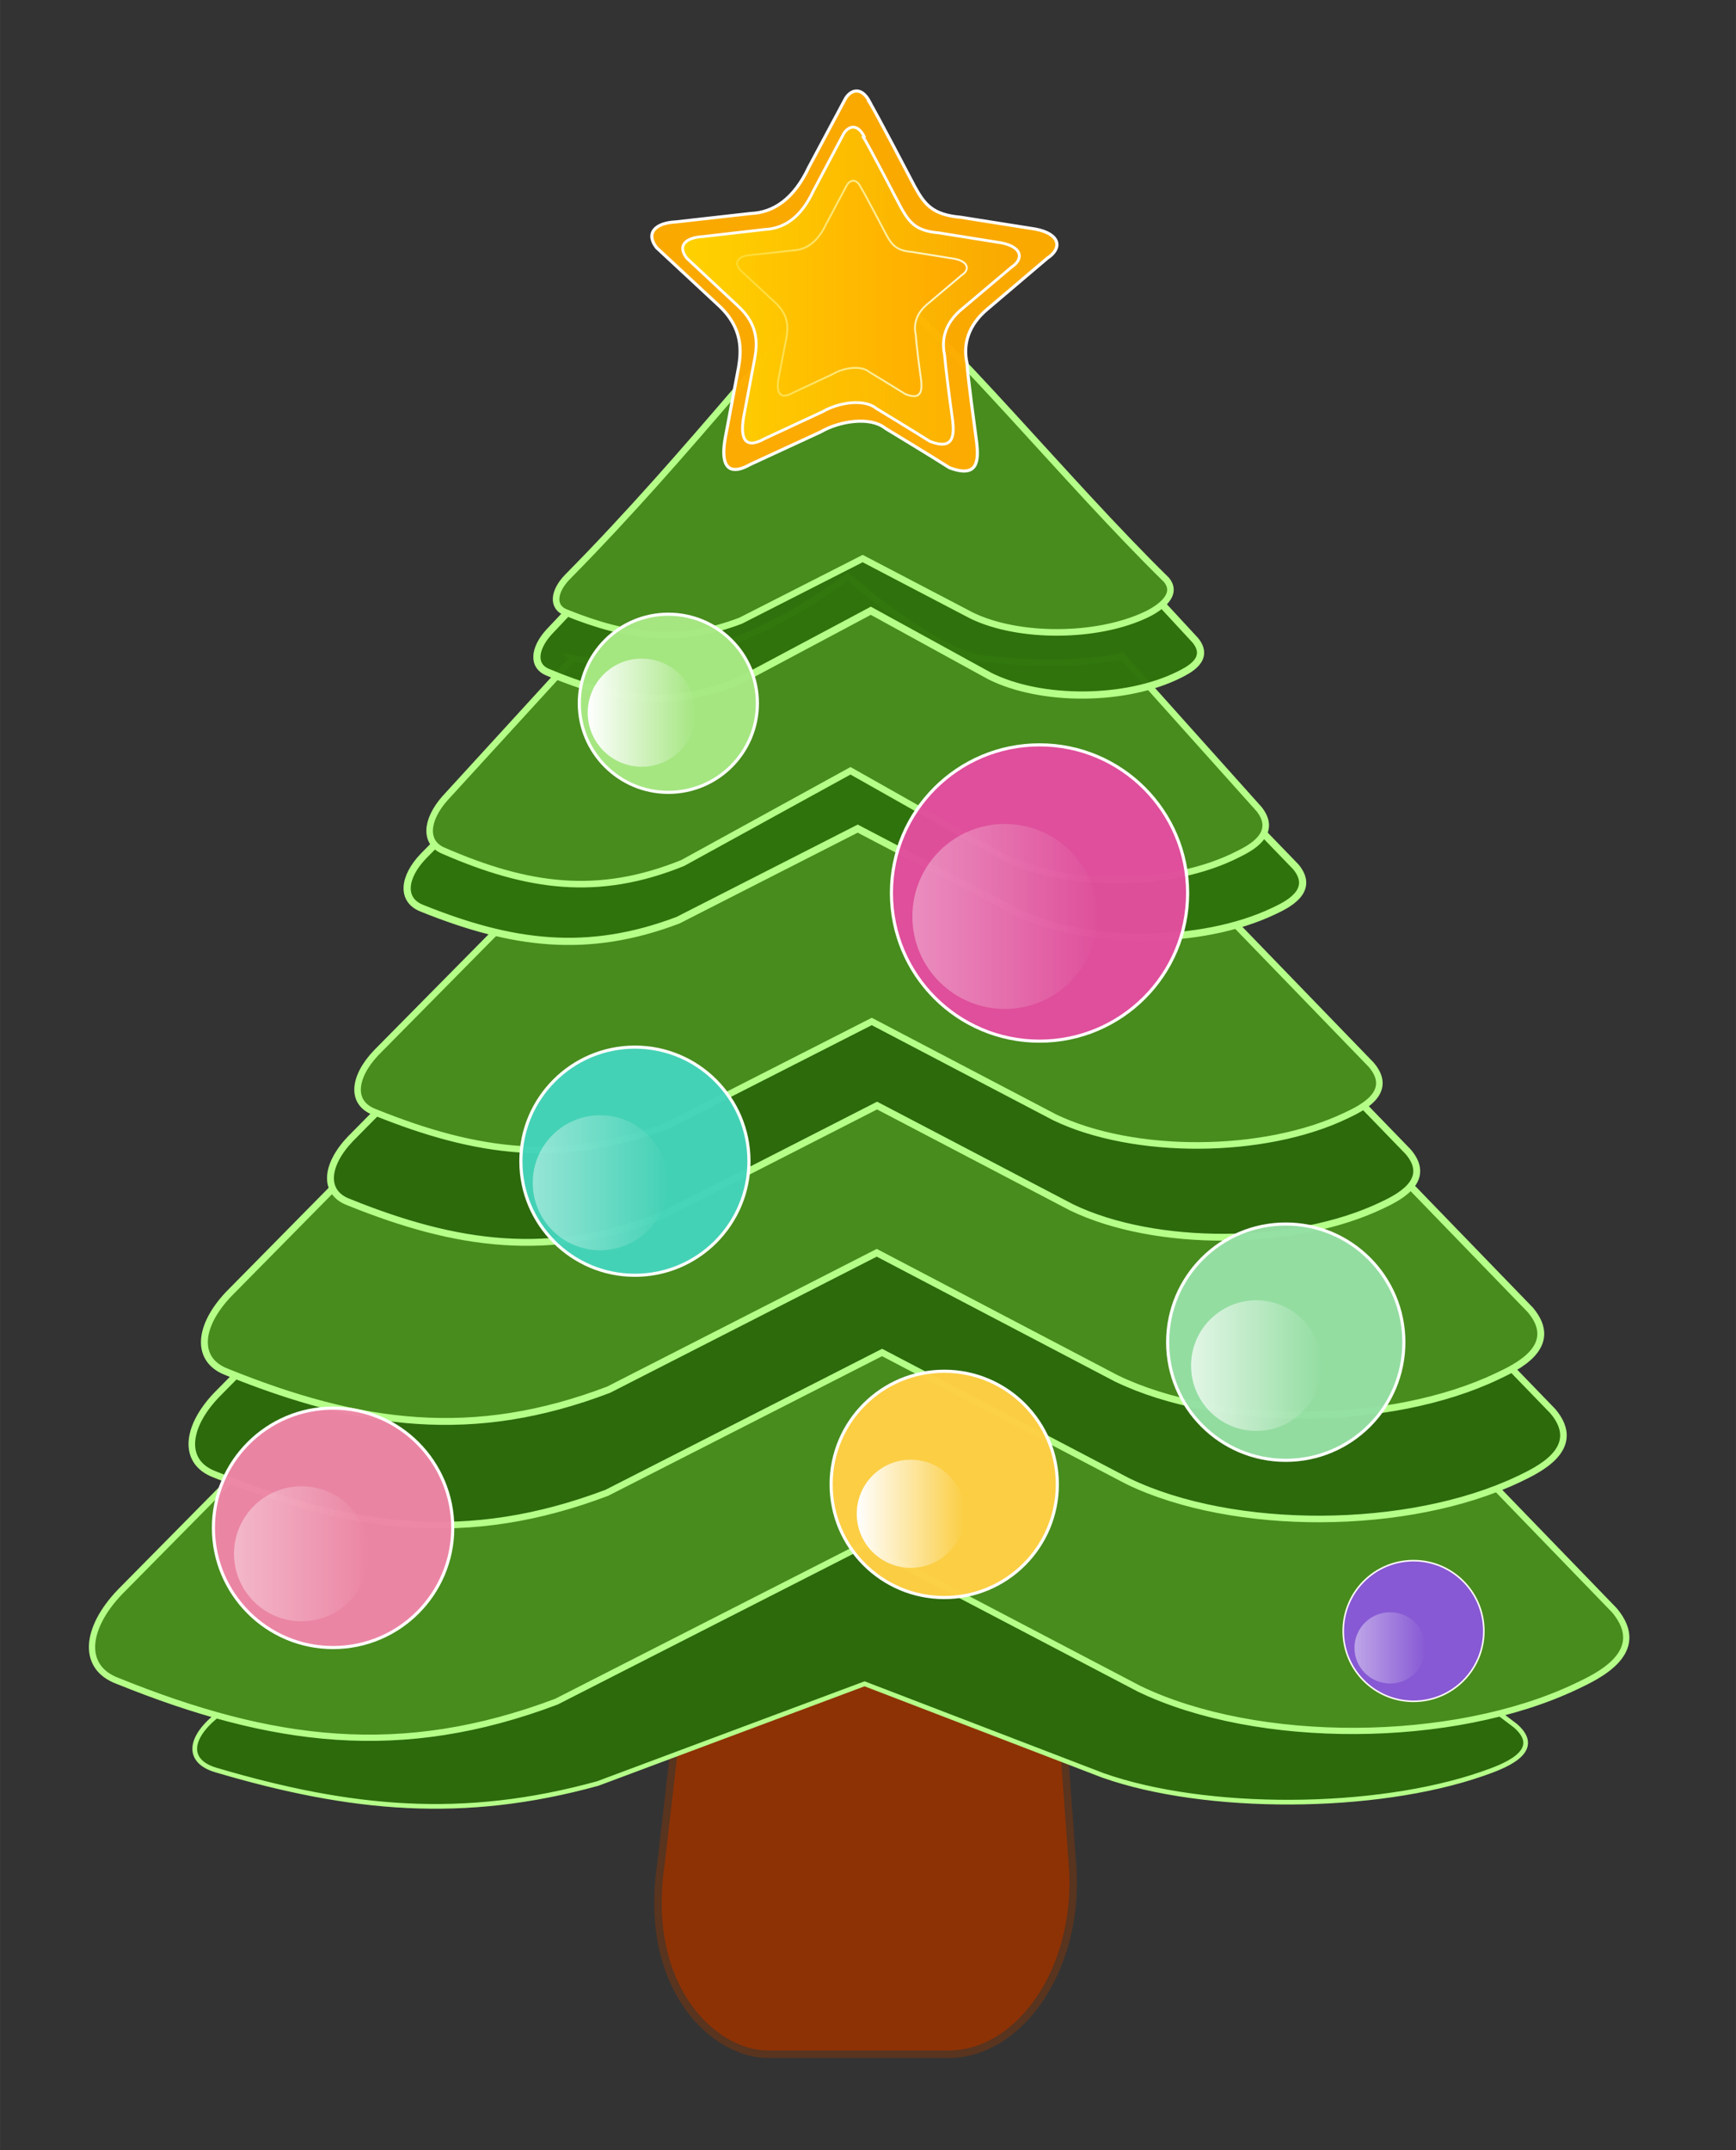 <?xml version="1.0" encoding="UTF-8" standalone="no"?>
<svg
   xmlns:dc="http://purl.org/dc/elements/1.1/"
   xmlns:cc="http://creativecommons.org/ns#"
   xmlns:rdf="http://www.w3.org/1999/02/22-rdf-syntax-ns#"
   xmlns:svg="http://www.w3.org/2000/svg"
   xmlns="http://www.w3.org/2000/svg"
   xmlns:xlink="http://www.w3.org/1999/xlink"
   xmlns:sodipodi="http://sodipodi.sourceforge.net/DTD/sodipodi-0.dtd"
   xmlns:inkscape="http://www.inkscape.org/namespaces/inkscape"
   width="21"
   height="26"
   viewBox="0 0 5.556 6.879"
   version="1.1"
   id="svg8"
   inkscape:version="0.92.3 (2405546, 2018-03-11)"
   sodipodi:docname="Ani_hh.svg">
  <rect x="0" y="0" width="5.556" height="6.879" fill="#333333" stroke="none"/>
  <defs
     id="defs2">
    <linearGradient
       inkscape:collect="always"
       id="linearGradient5107">
      <stop
         style="stop-color:#ffd200;stop-opacity:1;"
         offset="0"
         id="stop5103" />
      <stop
         style="stop-color:#ffd200;stop-opacity:0;"
         offset="1"
         id="stop5105" />
    </linearGradient>
    <linearGradient
       inkscape:collect="always"
       id="linearGradient5014">
      <stop
         style="stop-color:#ffffff;stop-opacity:1;"
         offset="0"
         id="stop5010" />
      <stop
         style="stop-color:#ffffff;stop-opacity:0;"
         offset="1"
         id="stop5012" />
    </linearGradient>
    <linearGradient
       inkscape:collect="always"
       xlink:href="#linearGradient5014"
       id="linearGradient5018"
       x1="24.026"
       y1="275.149"
       x2="31.368"
       y2="275.149"
       gradientUnits="userSpaceOnUse"
       gradientTransform="matrix(0.059,0,0,0.059,-0.667,278.881)" />
    <linearGradient
       inkscape:collect="always"
       xlink:href="#linearGradient5014"
       id="linearGradient5018-9"
       x1="24.026"
       y1="275.149"
       x2="31.368"
       y2="275.149"
       gradientUnits="userSpaceOnUse"
       gradientTransform="matrix(0.059,0,0,0.059,0.289,277.694)" />
    <linearGradient
       inkscape:collect="always"
       xlink:href="#linearGradient5014"
       id="linearGradient5018-8"
       x1="24.026"
       y1="275.149"
       x2="31.368"
       y2="275.149"
       gradientUnits="userSpaceOnUse"
       gradientTransform="matrix(0.081,0,0,0.081,0.981,270.848)" />
    <linearGradient
       inkscape:collect="always"
       xlink:href="#linearGradient5014"
       id="linearGradient5018-4"
       x1="24.026"
       y1="275.149"
       x2="31.368"
       y2="275.149"
       gradientUnits="userSpaceOnUse"
       gradientTransform="matrix(0.057,0,0,0.057,2.444,278.823)" />
    <linearGradient
       inkscape:collect="always"
       xlink:href="#linearGradient5014"
       id="linearGradient5018-5"
       x1="24.026"
       y1="275.149"
       x2="31.368"
       y2="275.149"
       gradientUnits="userSpaceOnUse"
       gradientTransform="matrix(0.047,0,0,0.047,0.751,279.459)" />
    <linearGradient
       inkscape:collect="always"
       xlink:href="#linearGradient5014"
       id="linearGradient5018-2"
       x1="24.026"
       y1="275.149"
       x2="31.368"
       y2="275.149"
       gradientUnits="userSpaceOnUse"
       gradientTransform="matrix(0.047,0,0,0.047,1.612,282.022)" />
    <linearGradient
       inkscape:collect="always"
       xlink:href="#linearGradient5107"
       id="linearGradient5109"
       x1="31.65"
       y1="239.379"
       x2="41.986"
       y2="239.379"
       gradientUnits="userSpaceOnUse"
       gradientTransform="matrix(0.104,0,0,0.104,-1.12,266.027)" />
    <linearGradient
       inkscape:collect="always"
       xlink:href="#linearGradient5014"
       id="linearGradient5018-2-4"
       x1="24.026"
       y1="275.149"
       x2="31.368"
       y2="275.149"
       gradientUnits="userSpaceOnUse"
       gradientTransform="matrix(0.031,0,0,0.031,3.591,286.876)" />
  </defs>
  <sodipodi:namedview
     id="base"
     pagecolor="#ffffff"
     bordercolor="#666666"
     borderopacity="1.0"
     inkscape:pageopacity="0.0"
     inkscape:pageshadow="2"
     inkscape:zoom="8.6846352"
     inkscape:cx="16.893635"
     inkscape:cy="4.0777739"
     inkscape:document-units="mm"
     inkscape:current-layer="layer1"
     showgrid="false"
     inkscape:window-width="1920"
     inkscape:window-height="1138"
     inkscape:window-x="-8"
     inkscape:window-y="32"
     inkscape:window-maximized="1"
     showguides="true"
     inkscape:guide-bbox="true"
     guidetolerance="1"
     objecttolerance="4"
     gridtolerance="1"
     inkscape:snap-path-mask="true"
     inkscape:snap-path-clip="false"
     inkscape:showpageshadow="false">
    <sodipodi:guide
       position="335.335,274.24"
       orientation="0,1"
       id="guide1141"
       inkscape:locked="false" />
    <sodipodi:guide
       position="339.192,328.242"
       orientation="0,1"
       id="guide1143"
       inkscape:locked="false" />
    <sodipodi:guide
       position="330.731,340.81"
       orientation="0,1"
       id="guide1145"
       inkscape:locked="false" />
    <sodipodi:guide
       position="726.04,313.187"
       orientation="0,1"
       id="guide1147"
       inkscape:locked="false" />
    <sodipodi:guide
       position="691.076,289.296"
       orientation="0,1"
       id="guide1149"
       inkscape:locked="false" />
    <sodipodi:guide
       position="365.073,726.12"
       orientation="1,0"
       id="guide1161"
       inkscape:locked="false" />
    <sodipodi:guide
       position="365.073,282.328"
       orientation="1,0"
       id="guide1163"
       inkscape:locked="false" />
    <sodipodi:guide
       position="385.604,301.241"
       orientation="1,0"
       id="guide1165"
       inkscape:locked="false" />
    <sodipodi:guide
       position="399.926,620.774"
       orientation="1,0"
       id="guide1167"
       inkscape:locked="false" />
    <sodipodi:guide
       position="388.59,302.735"
       orientation="1,0"
       id="guide1169"
       inkscape:locked="false" />
    <sodipodi:guide
       position="767.072,317.069"
       orientation="0,1"
       id="guide1171"
       inkscape:locked="false" />
    <sodipodi:guide
       position="421.937,294.647"
       orientation="1,0"
       id="guide1173"
       inkscape:locked="false" />
    <sodipodi:guide
       position="436.993,284.941"
       orientation="1,0"
       id="guide1175"
       inkscape:locked="false" />
    <sodipodi:guide
       position="447.901,614.571"
       orientation="1,0"
       id="guide1177"
       inkscape:locked="false" />
    <sodipodi:guide
       position="474.073,289.296"
       orientation="1,0"
       id="guide1179"
       inkscape:locked="false" />
    <sodipodi:guide
       position="486.777,766.353"
       orientation="1,0"
       id="guide1181"
       inkscape:locked="false" />
    <sodipodi:guide
       position="503.562,264.411"
       orientation="1,0"
       id="guide1183"
       inkscape:locked="false" />
    <sodipodi:guide
       position="510.764,797.784"
       orientation="1,0"
       id="guide1185"
       inkscape:locked="false" />
    <sodipodi:guide
       position="719.619,702.662"
       orientation="1,0"
       id="guide1187"
       inkscape:locked="false" />
    <sodipodi:guide
       position="576.109,684.051"
       orientation="1,0"
       id="guide1189"
       inkscape:locked="false" />
    <sodipodi:guide
       position="528.548,691.909"
       orientation="1,0"
       id="guide1191"
       inkscape:locked="false" />
    <sodipodi:guide
       position="651.379,739.884"
       orientation="1,0"
       id="guide1193"
       inkscape:locked="false" />
    <sodipodi:guide
       position="590.997,786.618"
       orientation="1,0"
       id="guide1195"
       inkscape:locked="false" />
    <sodipodi:guide
       position="603.852,268.766"
       orientation="1,0"
       id="guide1197"
       inkscape:locked="false" />
    <sodipodi:guide
       position="617.165,260.553"
       orientation="1,0"
       id="guide1199"
       inkscape:locked="false" />
    <sodipodi:guide
       position="639.799,782.895"
       orientation="1,0"
       id="guide1201"
       inkscape:locked="false" />
    <sodipodi:guide
       position="620.027,262.669"
       orientation="1,0"
       id="guide1203"
       inkscape:locked="false" />
    <sodipodi:guide
       position="638.069,286.559"
       orientation="0,1"
       id="guide1205"
       inkscape:locked="false" />
    <sodipodi:guide
       position="646.655,304.725"
       orientation="1,0"
       id="guide1207"
       inkscape:locked="false" />
    <sodipodi:guide
       position="685.726,301.49"
       orientation="1,0"
       id="guide1209"
       inkscape:locked="false" />
    <sodipodi:guide
       position="659.471,289.296"
       orientation="1,0"
       id="guide1211"
       inkscape:locked="false" />
    <sodipodi:guide
       position="673.532,282.453"
       orientation="1,0"
       id="guide1213"
       inkscape:locked="false" />
    <sodipodi:guide
       position="700.657,289.296"
       orientation="1,0"
       id="guide1215"
       inkscape:locked="false" />
    <sodipodi:guide
       position="715.34,274.24"
       orientation="1,0"
       id="guide1217"
       inkscape:locked="false" />
    <sodipodi:guide
       position="766.384,329.763"
       orientation="1,0"
       id="guide1219"
       inkscape:locked="false" />
    <sodipodi:guide
       position="754.783,286.559"
       orientation="1,0"
       id="guide1221"
       inkscape:locked="false" />
    <sodipodi:guide
       position="752.17,282.577"
       orientation="1,0"
       id="guide1223"
       inkscape:locked="false" />
    <sodipodi:guide
       position="503.562,806.469"
       orientation="1,0"
       id="guide1233"
       inkscape:locked="false" />
    <sodipodi:guide
       position="552.121,729.544"
       orientation="1,0"
       id="guide1235"
       inkscape:locked="false" />
    <sodipodi:guide
       position="356.308,308.184"
       orientation="1,0"
       id="guide1245"
       inkscape:locked="false" />
    <sodipodi:guide
       position="335.193,308.272"
       orientation="1,0"
       id="guide1247"
       inkscape:locked="false" />
    <sodipodi:guide
       position="519.358,726.12"
       orientation="0,1"
       id="guide1255"
       inkscape:locked="false" />
    <sodipodi:guide
       position="578.59,823.839"
       orientation="0,1"
       id="guide1257"
       inkscape:locked="false" />
    <sodipodi:guide
       position="545.504,629.46"
       orientation="0,1"
       id="guide1259"
       inkscape:locked="false" />
    <sodipodi:guide
       position="568.664,709.279"
       orientation="0,1"
       id="guide1261"
       inkscape:locked="false" />
    <sodipodi:guide
       position="519.358,726.12"
       orientation="0,1"
       id="guide1263"
       inkscape:locked="false" />
    <sodipodi:guide
       position="255.745,885.774"
       orientation="0,1"
       id="guide1265"
       inkscape:locked="false" />
    <sodipodi:guide
       position="519.035,915.239"
       orientation="0,1"
       id="guide1271"
       inkscape:locked="false" />
    <sodipodi:guide
       position="519.358,726.12"
       orientation="1,0"
       id="guide1277"
       inkscape:locked="false" />
    <sodipodi:guide
       position="519.358,900.162"
       orientation="0,1"
       id="guide1279"
       inkscape:locked="false" />
    <sodipodi:guide
       position="519.358,552.215"
       orientation="0,1"
       id="guide1281"
       inkscape:locked="false" />
    <sodipodi:guide
       position="345.387,726.12"
       orientation="1,0"
       id="guide1283"
       inkscape:locked="false" />
    <sodipodi:guide
       position="693.306,726.12"
       orientation="1,0"
       id="guide1285"
       inkscape:locked="false" />
    <sodipodi:guide
       position="463.104,814.596"
       orientation="1,0"
       id="guide1293"
       inkscape:locked="false" />
    <sodipodi:guide
       position="1747.563,2697.836"
       orientation="0,1"
       id="guide1553"
       inkscape:locked="false" />
    <sodipodi:guide
       position="1747.899,2090.921"
       orientation="0,1"
       id="guide1555"
       inkscape:locked="false" />
    <sodipodi:guide
       position="-1185.405,2090.957"
       orientation="1,0"
       id="guide1557"
       inkscape:locked="false" />
    <sodipodi:guide
       position="1747.899,2090.921"
       orientation="1,0"
       id="guide1559"
       inkscape:locked="false" />
    <sodipodi:guide
       position="3343.522,3843.092"
       orientation="1,0"
       id="guide1864"
       inkscape:locked="false" />
    <sodipodi:guide
       position="2484.786,3653.713"
       orientation="1,0"
       id="guide1866"
       inkscape:locked="false" />
    <sodipodi:guide
       position="4208.789,3369.644"
       orientation="1,0"
       id="guide1868"
       inkscape:locked="false" />
    <sodipodi:guide
       position="3239.624,3425.044"
       orientation="1,0"
       id="guide1872"
       inkscape:locked="false" />
    <sodipodi:guide
       position="3296.092,3734.497"
       orientation="1,0"
       id="guide1876"
       inkscape:locked="false" />
    <sodipodi:guide
       position="3316.905,3683.226"
       orientation="0,1"
       id="guide1878"
       inkscape:locked="false" />
    <sodipodi:guide
       position="3391.873,3688.969"
       orientation="1,0"
       id="guide1880"
       inkscape:locked="false" />
    <sodipodi:guide
       position="3296.092,3704.772"
       orientation="0,1"
       id="guide1882"
       inkscape:locked="false" />
  </sodipodi:namedview>
  <g
     inkscape:label="Ebene 1"
     inkscape:groupmode="layer"
     id="layer1"
     transform="translate(0,-290.12)">
    <path
       style="fill:#8f3305;fill-opacity:0.976;stroke:#59341f;stroke-width:0.024;stroke-linecap:butt;stroke-linejoin:miter;stroke-miterlimit:4;stroke-dasharray:none;stroke-opacity:1"
       d="m 2.202,295.332 -0.087,0.754 c -0.058,0.396 0.171,0.606 0.342,0.606 h 0.585 c 0.229,-0.005 0.422,-0.286 0.389,-0.625 l -0.058,-0.802 z"
       id="path4893"
       inkscape:connector-curvature="0"
       sodipodi:nodetypes="ccccccc" />
    <path
       style="fill:#2c6a0c;fill-opacity:1;stroke:#b5ff89;stroke-width:0.015;stroke-linecap:butt;stroke-linejoin:miter;stroke-miterlimit:4;stroke-dasharray:none;stroke-opacity:1"
       d="m 1.352,295.12 -0.651,0.483 c -0.097,0.074 -0.108,0.153 -0.006,0.181 0.428,0.126 0.786,0.161 1.218,0.042 l 0.854,-0.319 0.763,0.293 c 0.328,0.116 0.871,0.114 1.214,-0.005 0.057,-0.02 0.204,-0.069 0.106,-0.154 L 4.151,295.112 c 0,0 -0.282,0.049 -0.755,0.003 -0.27,-0.056 -0.643,-0.278 -0.643,-0.278 0,0 -0.341,0.183 -0.708,0.251 0,0 -0.39,0.07 -0.693,0.033 z"
       id="path4795-8-3-0-1"
       inkscape:connector-curvature="0"
       sodipodi:nodetypes="ccccccscccccc" />
    <path
       style="fill:#478c1d;fill-opacity:1;stroke:#b5ff89;stroke-width:0.02;stroke-linecap:butt;stroke-linejoin:miter;stroke-miterlimit:4;stroke-dasharray:none;stroke-opacity:1"
       d="m 1.135,294.453 -0.751,0.76 c -0.112,0.117 -0.124,0.242 -0.007,0.285 0.493,0.199 0.906,0.254 1.404,0.066 l 0.985,-0.502 0.88,0.461 c 0.378,0.182 1.004,0.18 1.399,-0.008 0.065,-0.031 0.235,-0.108 0.122,-0.243 l -0.804,-0.831 c 0,0 -0.326,0.078 -0.87,0.005 -0.311,-0.087 -0.741,-0.439 -0.741,-0.439 0,0 -0.394,0.288 -0.817,0.395 0,0 -0.449,0.11 -0.799,0.051 z"
       id="path4795-8-3-0"
       inkscape:connector-curvature="0"
       sodipodi:nodetypes="ccccccscccccc" />
    <path
       style="fill:#2c6a0c;fill-opacity:1;stroke:#b5ff89;stroke-width:0.021;stroke-linecap:butt;stroke-linejoin:miter;stroke-miterlimit:4;stroke-dasharray:none;stroke-opacity:1"
       d="m 1.365,293.902 -0.671,0.68 c -0.1,0.104 -0.111,0.216 -0.007,0.255 0.441,0.178 0.81,0.227 1.255,0.059 l 0.881,-0.449 0.787,0.412 c 0.338,0.163 0.898,0.161 1.251,-0.007 0.058,-0.028 0.21,-0.097 0.109,-0.217 l -0.719,-0.743 c 0,0 -0.291,0.07 -0.778,0.004 -0.278,-0.078 -0.662,-0.392 -0.662,-0.392 0,0 -0.352,0.257 -0.73,0.353 0,0 -0.402,0.098 -0.715,0.046 z"
       id="path4795-8-3-02"
       inkscape:connector-curvature="0"
       sodipodi:nodetypes="ccccccscccccc" />
    <path
       style="fill:#478c1d;fill-opacity:1;stroke:#b5ff89;stroke-width:0.022;stroke-linecap:butt;stroke-linejoin:miter;stroke-miterlimit:4;stroke-dasharray:none;stroke-opacity:1"
       d="m 1.386,293.597 -0.654,0.663 c -0.097,0.102 -0.108,0.21 -0.007,0.249 0.43,0.174 0.79,0.222 1.223,0.057 l 0.858,-0.438 0.767,0.402 c 0.329,0.159 0.875,0.157 1.219,-0.007 0.057,-0.027 0.205,-0.094 0.106,-0.212 l -0.701,-0.724 c 0,0 -0.284,0.068 -0.758,0.004 -0.271,-0.076 -0.646,-0.382 -0.646,-0.382 0,0 -0.343,0.251 -0.712,0.344 0,0 -0.392,0.096 -0.697,0.045 z"
       id="path4795-8-3-2"
       inkscape:connector-curvature="0"
       sodipodi:nodetypes="ccccccscccccc" />
    <path
       style="fill:#2c6a0c;fill-opacity:1;stroke:#b5ff89;stroke-width:0.022;stroke-linecap:butt;stroke-linejoin:miter;stroke-miterlimit:4;stroke-dasharray:none;stroke-opacity:1"
       d="m 1.653,293.226 -0.532,0.538 c -0.079,0.083 -0.088,0.171 -0.005,0.202 0.349,0.141 0.642,0.18 0.994,0.047 l 0.697,-0.356 0.623,0.326 c 0.268,0.129 0.711,0.127 0.991,-0.006 0.046,-0.022 0.167,-0.077 0.086,-0.172 l -0.57,-0.588 c 0,0 -0.231,0.055 -0.616,0.003 -0.22,-0.062 -0.525,-0.311 -0.525,-0.311 0,0 -0.279,0.204 -0.578,0.28 0,0 -0.318,0.078 -0.566,0.036 z"
       id="path4795-8-3"
       inkscape:connector-curvature="0"
       sodipodi:nodetypes="ccccccscccccc" />
    <path
       style="fill:#478c1d;fill-opacity:1;stroke:#b5ff89;stroke-width:0.021;stroke-linecap:butt;stroke-linejoin:miter;stroke-miterlimit:4;stroke-dasharray:none;stroke-opacity:1"
       d="m 1.704,292.982 -0.5,0.506 c -0.074,0.078 -0.083,0.161 -0.005,0.19 0.329,0.133 0.603,0.169 0.935,0.044 l 0.656,-0.334 0.586,0.307 c 0.252,0.121 0.669,0.12 0.932,-0.006 0.044,-0.021 0.157,-0.072 0.081,-0.162 l -0.536,-0.554 c 0,0 -0.217,0.052 -0.58,0.003 -0.207,-0.058 -0.493,-0.292 -0.493,-0.292 0,0 -0.262,0.192 -0.544,0.263 0,0 -0.299,0.073 -0.532,0.034 z"
       id="path4795-8"
       inkscape:connector-curvature="0"
       sodipodi:nodetypes="ccccccscccccc" />
    <path
       style="fill:#2f730c;fill-opacity:1;stroke:#b5ff89;stroke-width:0.023;stroke-linecap:butt;stroke-linejoin:miter;stroke-miterlimit:4;stroke-dasharray:none;stroke-opacity:1"
       d="m 1.793,292.415 -0.438,0.444 c -0.065,0.068 -0.072,0.141 -0.004,0.167 0.288,0.116 0.529,0.148 0.819,0.038 l 0.575,-0.293 0.514,0.269 c 0.221,0.106 0.586,0.105 0.817,-0.005 0.038,-0.018 0.137,-0.063 0.071,-0.142 l -0.469,-0.485 c 0,0 -0.19,0.045 -0.508,0.003 -0.182,-0.051 -0.432,-0.256 -0.432,-0.256 0,0 -0.23,0.168 -0.477,0.23 0,0 -0.262,0.064 -0.467,0.03 z"
       id="path4795-1"
       inkscape:connector-curvature="0"
       sodipodi:nodetypes="ccccccscccccc" />
    <path
       style="fill:#478c1d;fill-opacity:1;stroke:#b5ff89;stroke-width:0.021;stroke-linecap:butt;stroke-linejoin:miter;stroke-miterlimit:4;stroke-dasharray:none;stroke-opacity:1"
       d="m 1.833,292.227 -0.409,0.447 c -0.061,0.069 -0.068,0.142 -0.004,0.168 0.269,0.117 0.494,0.149 0.765,0.039 l 0.537,-0.295 0.48,0.271 c 0.206,0.107 0.547,0.106 0.762,-0.005 0.036,-0.018 0.128,-0.064 0.066,-0.143 L 3.591,292.219 c 0,0 -0.177,0.046 -0.474,0.003 -0.17,-0.051 -0.404,-0.258 -0.404,-0.258 0,0 -0.214,0.169 -0.445,0.232 0,0 -0.245,0.064 -0.436,0.03 z"
       id="path4795"
       inkscape:connector-curvature="0"
       sodipodi:nodetypes="ccccccscccccc" />
    <path
       style="fill:#2f730c;fill-opacity:0.976;stroke:#b5ff89;stroke-width:0.023;stroke-linecap:butt;stroke-linejoin:miter;stroke-miterlimit:4;stroke-dasharray:none;stroke-opacity:1"
       d="m 2.082,291.798 -0.325,0.344 c -0.048,0.053 -0.054,0.109 -0.003,0.129 0.213,0.09 0.392,0.115 0.607,0.03 l 0.426,-0.227 0.381,0.209 c 0.164,0.082 0.434,0.081 0.605,-0.004 0.028,-0.014 0.102,-0.049 0.053,-0.11 l -0.348,-0.376 c 0,0 -0.141,0.035 -0.376,0.002 -0.135,-0.04 -0.321,-0.199 -0.321,-0.199 0,0 -0.17,0.13 -0.353,0.179 0,0 -0.194,0.05 -0.346,0.023 z"
       id="path4795-86"
       inkscape:connector-curvature="0"
       sodipodi:nodetypes="ccccccscccccc" />
    <path
       style="fill:#478c1d;fill-opacity:1;stroke:#b5ff89;stroke-width:0.021;stroke-linecap:butt;stroke-linejoin:miter;stroke-miterlimit:4;stroke-dasharray:none;stroke-opacity:1"
       d="m 1.815,291.967 c -0.044,0.046 -0.049,0.096 -0.003,0.113 0.196,0.079 0.36,0.101 0.558,0.026 l 0.391,-0.199 0.35,0.183 c 0.15,0.072 0.399,0.071 0.556,-0.003 0.026,-0.012 0.111,-0.058 0.066,-0.112 -0.327,-0.321 -0.665,-0.745 -0.993,-1.027 -0.218,0.2 -0.519,0.608 -0.925,1.019 z"
       id="path4795-7"
       inkscape:connector-curvature="0"
       sodipodi:nodetypes="cccccsccc" />
    <path
       style="fill:#ffac00;fill-opacity:0.976;stroke:#ffffff;stroke-width:0.01;stroke-linecap:butt;stroke-linejoin:miter;stroke-miterlimit:4;stroke-dasharray:none;stroke-opacity:1"
       d="m 2.784,290.447 c -0.029,-0.056 -0.065,-0.036 -0.079,-0.01 l -0.117,0.219 c -0.047,0.1 -0.112,0.144 -0.185,0.147 l -0.24,0.027 c -0.065,0.003 -0.098,0.035 -0.062,0.082 l 0.199,0.185 c 0.079,0.073 0.072,0.147 0.064,0.197 l -0.043,0.228 c -0.014,0.078 0.002,0.128 0.082,0.083 l 0.223,-0.103 c 0.062,-0.036 0.16,-0.05 0.207,-0.012 0,0 0.157,0.095 0.205,0.126 0.093,0.036 0.094,-0.024 0.088,-0.079 -0.01,-0.076 -0.027,-0.196 -0.031,-0.254 -0.014,-0.061 0.004,-0.123 0.065,-0.174 l 0.192,-0.163 c 0.049,-0.032 0.041,-0.078 -0.038,-0.093 l -0.24,-0.038 c -0.09,-0.008 -0.115,-0.041 -0.147,-0.099 0,0 -0.129,-0.247 -0.144,-0.269 z"
       id="path4791"
       inkscape:connector-curvature="0"
       sodipodi:nodetypes="ccccccccccccccccccccc" />
    <circle
       style="opacity:1;fill:#a7e883;fill-opacity:0.976;stroke:#ffffff;stroke-width:0.01;stroke-linecap:round;stroke-linejoin:round;stroke-miterlimit:4;stroke-dasharray:none;stroke-dashoffset:19.011;stroke-opacity:1;paint-order:markers fill stroke"
       id="path4881"
       cx="2.139"
       cy="292.37"
       r="0.285" />
    <circle
       style="opacity:1;fill:#e24e9e;fill-opacity:0.976;stroke:#ffffff;stroke-width:0.01;stroke-linecap:round;stroke-linejoin:round;stroke-miterlimit:4;stroke-dasharray:none;stroke-dashoffset:19.011;stroke-opacity:1;paint-order:markers fill stroke"
       id="path4883"
       cx="3.327"
       cy="292.977"
       r="0.474" />
    <circle
       style="opacity:1;fill:#44d4b9;fill-opacity:0.976;stroke:#ffffff;stroke-width:0.01;stroke-linecap:round;stroke-linejoin:round;stroke-miterlimit:4;stroke-dasharray:none;stroke-dashoffset:19.011;stroke-opacity:1;paint-order:markers fill stroke"
       id="path4887"
       cx="2.032"
       cy="293.835"
       r="0.365" />
    <circle
       style="opacity:1;fill:#ee85a7;fill-opacity:0.976;stroke:#ffffff;stroke-width:0.01;stroke-linecap:round;stroke-linejoin:round;stroke-miterlimit:4;stroke-dasharray:none;stroke-dashoffset:19.011;stroke-opacity:1;paint-order:markers fill stroke"
       id="path4889"
       cx="1.066"
       cy="295.008"
       r="0.383" />
    <circle
       style="opacity:1;fill:#94dfa4;fill-opacity:0.976;stroke:#ffffff;stroke-width:0.01;stroke-linecap:round;stroke-linejoin:round;stroke-miterlimit:4;stroke-dasharray:none;stroke-dashoffset:19.011;stroke-opacity:1;paint-order:markers fill stroke"
       id="path4891"
       cx="4.115"
       cy="294.414"
       r="0.378" />
    <circle
       style="opacity:1;fill:#ffd045;fill-opacity:0.976;stroke:#ffffff;stroke-width:0.01;stroke-linecap:round;stroke-linejoin:round;stroke-miterlimit:4;stroke-dasharray:none;stroke-dashoffset:19.011;stroke-opacity:1;paint-order:markers fill stroke"
       id="path4895"
       cx="3.022"
       cy="294.869"
       inkscape:transform-center-x="-0.33439704"
       inkscape:transform-center-y="0.20353845"
       r="0.362" />
    <circle
       style="opacity:0.412;fill:url(#linearGradient5018);fill-opacity:1;stroke:none;stroke-width:0.006;stroke-linecap:round;stroke-linejoin:round;stroke-miterlimit:4;stroke-dasharray:none;stroke-dashoffset:19.011;stroke-opacity:1;paint-order:markers fill stroke"
       id="path4889-5"
       cx="0.965"
       cy="295.091"
       inkscape:transform-center-x="-0.024893751"
       inkscape:transform-center-y="0.24893394"
       r="0.216" />
    <circle
       style="opacity:0.436;fill:url(#linearGradient5018-9);fill-opacity:1;stroke:none;stroke-width:0.006;stroke-linecap:round;stroke-linejoin:round;stroke-miterlimit:4;stroke-dasharray:none;stroke-dashoffset:19.011;stroke-opacity:1;paint-order:markers fill stroke"
       id="path4889-5-8"
       cx="1.921"
       cy="293.904"
       r="0.216" />
    <circle
       style="opacity:0.348;fill:url(#linearGradient5018-8);fill-opacity:1;stroke:none;stroke-width:0.008;stroke-linecap:round;stroke-linejoin:round;stroke-miterlimit:4;stroke-dasharray:none;stroke-dashoffset:19.011;stroke-opacity:1;paint-order:markers fill stroke"
       id="path4889-5-9"
       cx="3.216"
       cy="293.052"
       r="0.296" />
    <circle
       style="opacity:0.73;fill:url(#linearGradient5018-4);fill-opacity:1;stroke:none;stroke-width:0.006;stroke-linecap:round;stroke-linejoin:round;stroke-miterlimit:4;stroke-dasharray:none;stroke-dashoffset:19.011;stroke-opacity:1;paint-order:markers fill stroke"
       id="path4889-5-2"
       cx="4.021"
       cy="294.489"
       r="0.209" />
    <circle
       style="opacity:1;fill:url(#linearGradient5018-5);fill-opacity:1;stroke:none;stroke-width:0.005;stroke-linecap:round;stroke-linejoin:round;stroke-miterlimit:4;stroke-dasharray:none;stroke-dashoffset:19.011;stroke-opacity:1;paint-order:markers fill stroke"
       id="path4889-5-89"
       cx="2.054"
       cy="292.4"
       r="0.173" />
    <circle
       style="opacity:1;fill:url(#linearGradient5018-2);fill-opacity:1;stroke:none;stroke-width:0.005;stroke-linecap:round;stroke-linejoin:round;stroke-miterlimit:4;stroke-dasharray:none;stroke-dashoffset:19.011;stroke-opacity:1;paint-order:markers fill stroke"
       id="path4889-5-20"
       cx="2.915"
       cy="294.963"
       r="0.173" />
    <path
       style="fill:#ffa200;fill-opacity:1;stroke:#ffffff;stroke-width:0.006;stroke-linecap:butt;stroke-linejoin:miter;stroke-miterlimit:4;stroke-dasharray:none;stroke-opacity:1"
       d="m 2.755,290.719 c -0.016,-0.032 -0.037,-0.021 -0.045,-0.006 l -0.066,0.124 c -0.027,0.057 -0.063,0.082 -0.105,0.084 l -0.136,0.015 c -0.037,0.002 -0.056,0.02 -0.035,0.047 l 0.113,0.105 c 0.045,0.041 0.041,0.083 0.036,0.112 l -0.025,0.129 c -0.008,0.044 8.939e-4,0.073 0.047,0.047 l 0.126,-0.059 c 0.035,-0.021 0.091,-0.029 0.117,-0.007 0,0 0.089,0.054 0.116,0.071 0.053,0.021 0.053,-0.014 0.05,-0.045 -0.006,-0.043 -0.015,-0.111 -0.017,-0.144 -0.008,-0.035 0.002,-0.07 0.037,-0.099 l 0.109,-0.092 c 0.028,-0.018 0.023,-0.044 -0.022,-0.053 l -0.136,-0.022 c -0.051,-0.004 -0.065,-0.023 -0.083,-0.056 0,0 -0.073,-0.14 -0.082,-0.152 z"
       id="path4791-0-6"
       inkscape:connector-curvature="0"
       sodipodi:nodetypes="ccccccccccccccccccccc" />
    <path
       style="fill:url(#linearGradient5109);fill-opacity:1;stroke:#ffffff;stroke-width:0.009;stroke-linecap:butt;stroke-linejoin:miter;stroke-miterlimit:4;stroke-dasharray:none;stroke-opacity:1"
       d="m 2.766,290.557 c -0.024,-0.047 -0.054,-0.03 -0.066,-0.009 l -0.097,0.183 c -0.039,0.084 -0.093,0.12 -0.154,0.123 l -0.2,0.023 c -0.055,0.003 -0.082,0.029 -0.051,0.069 l 0.165,0.154 c 0.066,0.061 0.06,0.122 0.053,0.164 l -0.036,0.19 c -0.011,0.065 0.001,0.107 0.068,0.069 l 0.185,-0.086 c 0.052,-0.03 0.133,-0.042 0.172,-0.01 0,0 0.13,0.079 0.171,0.105 0.077,0.03 0.078,-0.02 0.073,-0.066 -0.009,-0.064 -0.022,-0.164 -0.026,-0.211 -0.011,-0.051 0.003,-0.102 0.054,-0.145 l 0.16,-0.135 c 0.041,-0.027 0.034,-0.065 -0.032,-0.078 l -0.2,-0.032 c -0.075,-0.006 -0.095,-0.034 -0.122,-0.082 0,0 -0.107,-0.206 -0.12,-0.224 z"
       id="path4791-0"
       inkscape:connector-curvature="0"
       sodipodi:nodetypes="ccccccccccccccccccccc" />
    <circle
       style="opacity:1;fill:#8858d8;fill-opacity:0.976;stroke:#fffaf7;stroke-width:0.005;stroke-linecap:round;stroke-linejoin:round;stroke-miterlimit:4;stroke-dasharray:none;stroke-dashoffset:19.011;stroke-opacity:1;paint-order:markers fill stroke"
       id="path4883-0"
       cx="4.524"
       cy="295.338"
       r="0.225" />
    <circle
       style="opacity:0.456;fill:url(#linearGradient5018-2-4);fill-opacity:1;stroke:none;stroke-width:0.003;stroke-linecap:round;stroke-linejoin:round;stroke-miterlimit:4;stroke-dasharray:none;stroke-dashoffset:19.011;stroke-opacity:1;paint-order:markers fill stroke"
       id="path4889-5-20-9"
       cx="4.449"
       cy="295.392"
       r="0.114" />
  </g>
  <style
     type="text/css"
     id="style10191">
	.st0{fill:url(#SVGID_1_);}
	.st1{fill:url(#path6490_1_);}
	.st2{fill:url(#path4323_1_);stroke:#2E3436;stroke-width:1;stroke-miterlimit:10;}
	.st3{fill:url(#path6480_1_);}
	.st4{opacity:0.185;fill:none;stroke:url(#path8520_1_);stroke-width:1;stroke-miterlimit:10;enable-background:new    ;}
	.st5{fill:url(#path4357_1_);stroke:#888A85;stroke-width:0.783;stroke-miterlimit:10;}
	.st6{fill:url(#path5198_1_);stroke:#000000;stroke-width:1;stroke-miterlimit:10;}
	.st7{fill:#2E3436;stroke:#000000;stroke-width:1.174;stroke-miterlimit:10;}
	.st8{opacity:0.281;fill:none;stroke:url(#path6450_1_);stroke-width:1;stroke-miterlimit:10;enable-background:new    ;}
	.st9{fill:#FFFFFF;}
	.st10{fill:url(#path6462_1_);stroke:#888A85;stroke-width:0.667;stroke-miterlimit:10;}
	.st11{fill:#2E3436;stroke:#000000;stroke-width:1;stroke-miterlimit:10;}
	.st12{fill:url(#path6937_1_);stroke:#673907;stroke-width:2.461;stroke-linecap:round;}
	.st13{fill:url(#path6935_1_);stroke:#888A85;stroke-width:2.461;stroke-linecap:round;}
	.st14{fill:none;stroke:#FFFFFF;stroke-width:2.461;stroke-linecap:round;stroke-linejoin:round;}
	.st15{fill:url(#path6933_1_);}
	.st16{opacity:0.528;fill:#FFFFFF;enable-background:new    ;}
	.st17{opacity:0.428;fill:url(#path1571_1_);enable-background:new    ;}
	.st18{fill:url(#path8532_1_);}
</style>
</svg>
